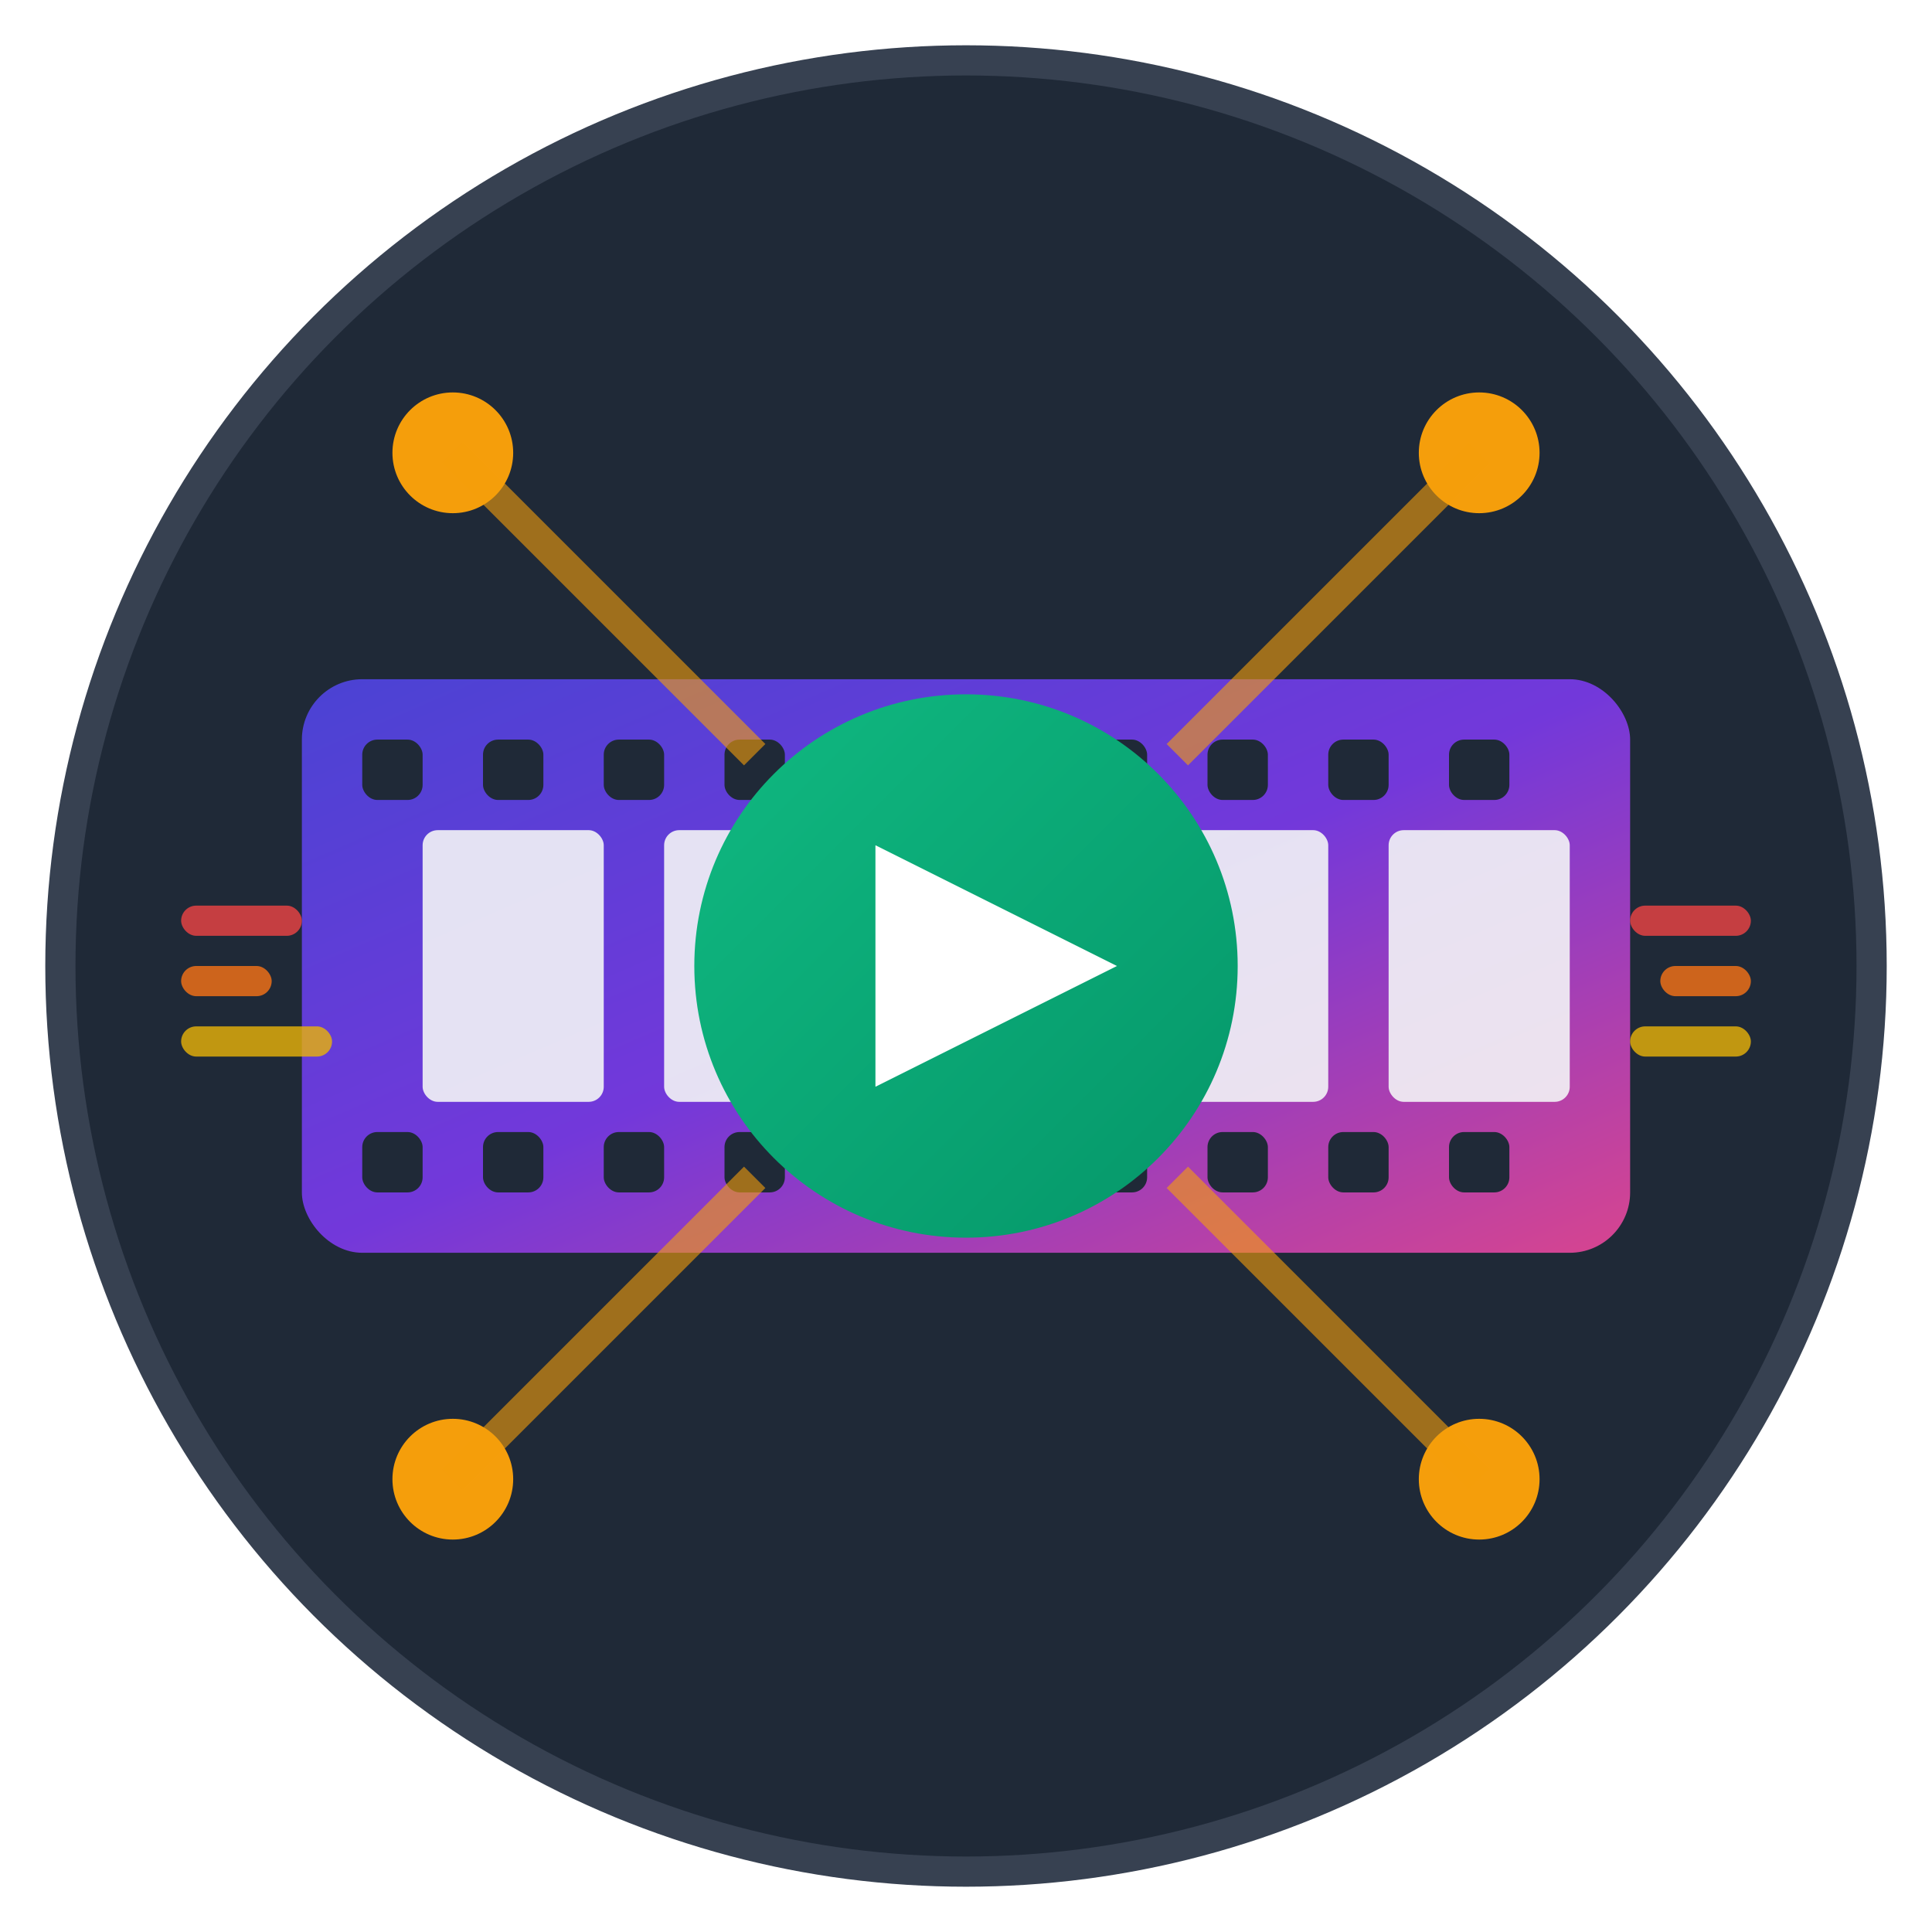 <svg width="128" height="128" viewBox="0 0 128 128" xmlns="http://www.w3.org/2000/svg">
  <defs>
    <!-- Gradient for the main film reel -->
    <linearGradient id="filmGradient" x1="0%" y1="0%" x2="100%" y2="100%">
      <stop offset="0%" style="stop-color:#4F46E5;stop-opacity:1" />
      <stop offset="50%" style="stop-color:#7C3AED;stop-opacity:1" />
      <stop offset="100%" style="stop-color:#EC4899;stop-opacity:1" />
    </linearGradient>
    
    <!-- Gradient for the play button -->
    <linearGradient id="playGradient" x1="0%" y1="0%" x2="100%" y2="100%">
      <stop offset="0%" style="stop-color:#10B981;stop-opacity:1" />
      <stop offset="100%" style="stop-color:#059669;stop-opacity:1" />
    </linearGradient>
    
    <!-- Shadow filter -->
    <filter id="shadow" x="-50%" y="-50%" width="200%" height="200%">
      <feDropShadow dx="2" dy="4" stdDeviation="3" flood-color="#000000" flood-opacity="0.3"/>
    </filter>
    
    <!-- Glow effect -->
    <filter id="glow" x="-50%" y="-50%" width="200%" height="200%">
      <feGaussianBlur stdDeviation="2" result="coloredBlur"/>
      <feMerge> 
        <feMergeNode in="coloredBlur"/>
        <feMergeNode in="SourceGraphic"/>
      </feMerge>
    </filter>
  </defs>
  
  <!-- Background circle -->
  <circle cx="64" cy="64" r="60" fill="#1F2937" stroke="#374151" stroke-width="2" filter="url(#shadow)"/>
  
  <!-- Film strip background -->
  <rect x="20" y="45" width="88" height="38" rx="4" fill="url(#filmGradient)" opacity="0.9"/>
  
  <!-- Film strip holes -->
  <rect x="24" y="49" width="4" height="4" rx="1" fill="#1F2937"/>
  <rect x="32" y="49" width="4" height="4" rx="1" fill="#1F2937"/>
  <rect x="40" y="49" width="4" height="4" rx="1" fill="#1F2937"/>
  <rect x="48" y="49" width="4" height="4" rx="1" fill="#1F2937"/>
  <rect x="56" y="49" width="4" height="4" rx="1" fill="#1F2937"/>
  <rect x="64" y="49" width="4" height="4" rx="1" fill="#1F2937"/>
  <rect x="72" y="49" width="4" height="4" rx="1" fill="#1F2937"/>
  <rect x="80" y="49" width="4" height="4" rx="1" fill="#1F2937"/>
  <rect x="88" y="49" width="4" height="4" rx="1" fill="#1F2937"/>
  <rect x="96" y="49" width="4" height="4" rx="1" fill="#1F2937"/>
  
  <rect x="24" y="75" width="4" height="4" rx="1" fill="#1F2937"/>
  <rect x="32" y="75" width="4" height="4" rx="1" fill="#1F2937"/>
  <rect x="40" y="75" width="4" height="4" rx="1" fill="#1F2937"/>
  <rect x="48" y="75" width="4" height="4" rx="1" fill="#1F2937"/>
  <rect x="56" y="75" width="4" height="4" rx="1" fill="#1F2937"/>
  <rect x="64" y="75" width="4" height="4" rx="1" fill="#1F2937"/>
  <rect x="72" y="75" width="4" height="4" rx="1" fill="#1F2937"/>
  <rect x="80" y="75" width="4" height="4" rx="1" fill="#1F2937"/>
  <rect x="88" y="75" width="4" height="4" rx="1" fill="#1F2937"/>
  <rect x="96" y="75" width="4" height="4" rx="1" fill="#1F2937"/>
  
  <!-- Film frames -->
  <rect x="28" y="55" width="12" height="18" rx="1" fill="#F3F4F6" opacity="0.9"/>
  <rect x="44" y="55" width="12" height="18" rx="1" fill="#F3F4F6" opacity="0.9"/>
  <rect x="60" y="55" width="12" height="18" rx="1" fill="#F3F4F6" opacity="0.9"/>
  <rect x="76" y="55" width="12" height="18" rx="1" fill="#F3F4F6" opacity="0.9"/>
  <rect x="92" y="55" width="12" height="18" rx="1" fill="#F3F4F6" opacity="0.9"/>
  
  <!-- Central play button -->
  <circle cx="64" cy="64" r="18" fill="url(#playGradient)" filter="url(#glow)"/>
  <polygon points="58,56 58,72 74,64" fill="#FFFFFF" filter="url(#shadow)"/>
  
  <!-- MCP connection nodes -->
  <circle cx="30" cy="30" r="4" fill="#F59E0B" filter="url(#glow)"/>
  <circle cx="98" cy="30" r="4" fill="#F59E0B" filter="url(#glow)"/>
  <circle cx="30" cy="98" r="4" fill="#F59E0B" filter="url(#glow)"/>
  <circle cx="98" cy="98" r="4" fill="#F59E0B" filter="url(#glow)"/>
  
  <!-- Connection lines -->
  <line x1="30" y1="30" x2="50" y2="50" stroke="#F59E0B" stroke-width="2" opacity="0.6"/>
  <line x1="98" y1="30" x2="78" y2="50" stroke="#F59E0B" stroke-width="2" opacity="0.6"/>
  <line x1="30" y1="98" x2="50" y2="78" stroke="#F59E0B" stroke-width="2" opacity="0.6"/>
  <line x1="98" y1="98" x2="78" y2="78" stroke="#F59E0B" stroke-width="2" opacity="0.6"/>
  
  <!-- Editing tools indicators -->
  <rect x="12" y="60" width="8" height="2" rx="1" fill="#EF4444" opacity="0.8"/>
  <rect x="12" y="64" width="6" height="2" rx="1" fill="#F97316" opacity="0.8"/>
  <rect x="12" y="68" width="10" height="2" rx="1" fill="#EAB308" opacity="0.8"/>
  
  <rect x="108" y="60" width="8" height="2" rx="1" fill="#EF4444" opacity="0.8"/>
  <rect x="110" y="64" width="6" height="2" rx="1" fill="#F97316" opacity="0.8"/>
  <rect x="108" y="68" width="8" height="2" rx="1" fill="#EAB308" opacity="0.8"/>
</svg> 